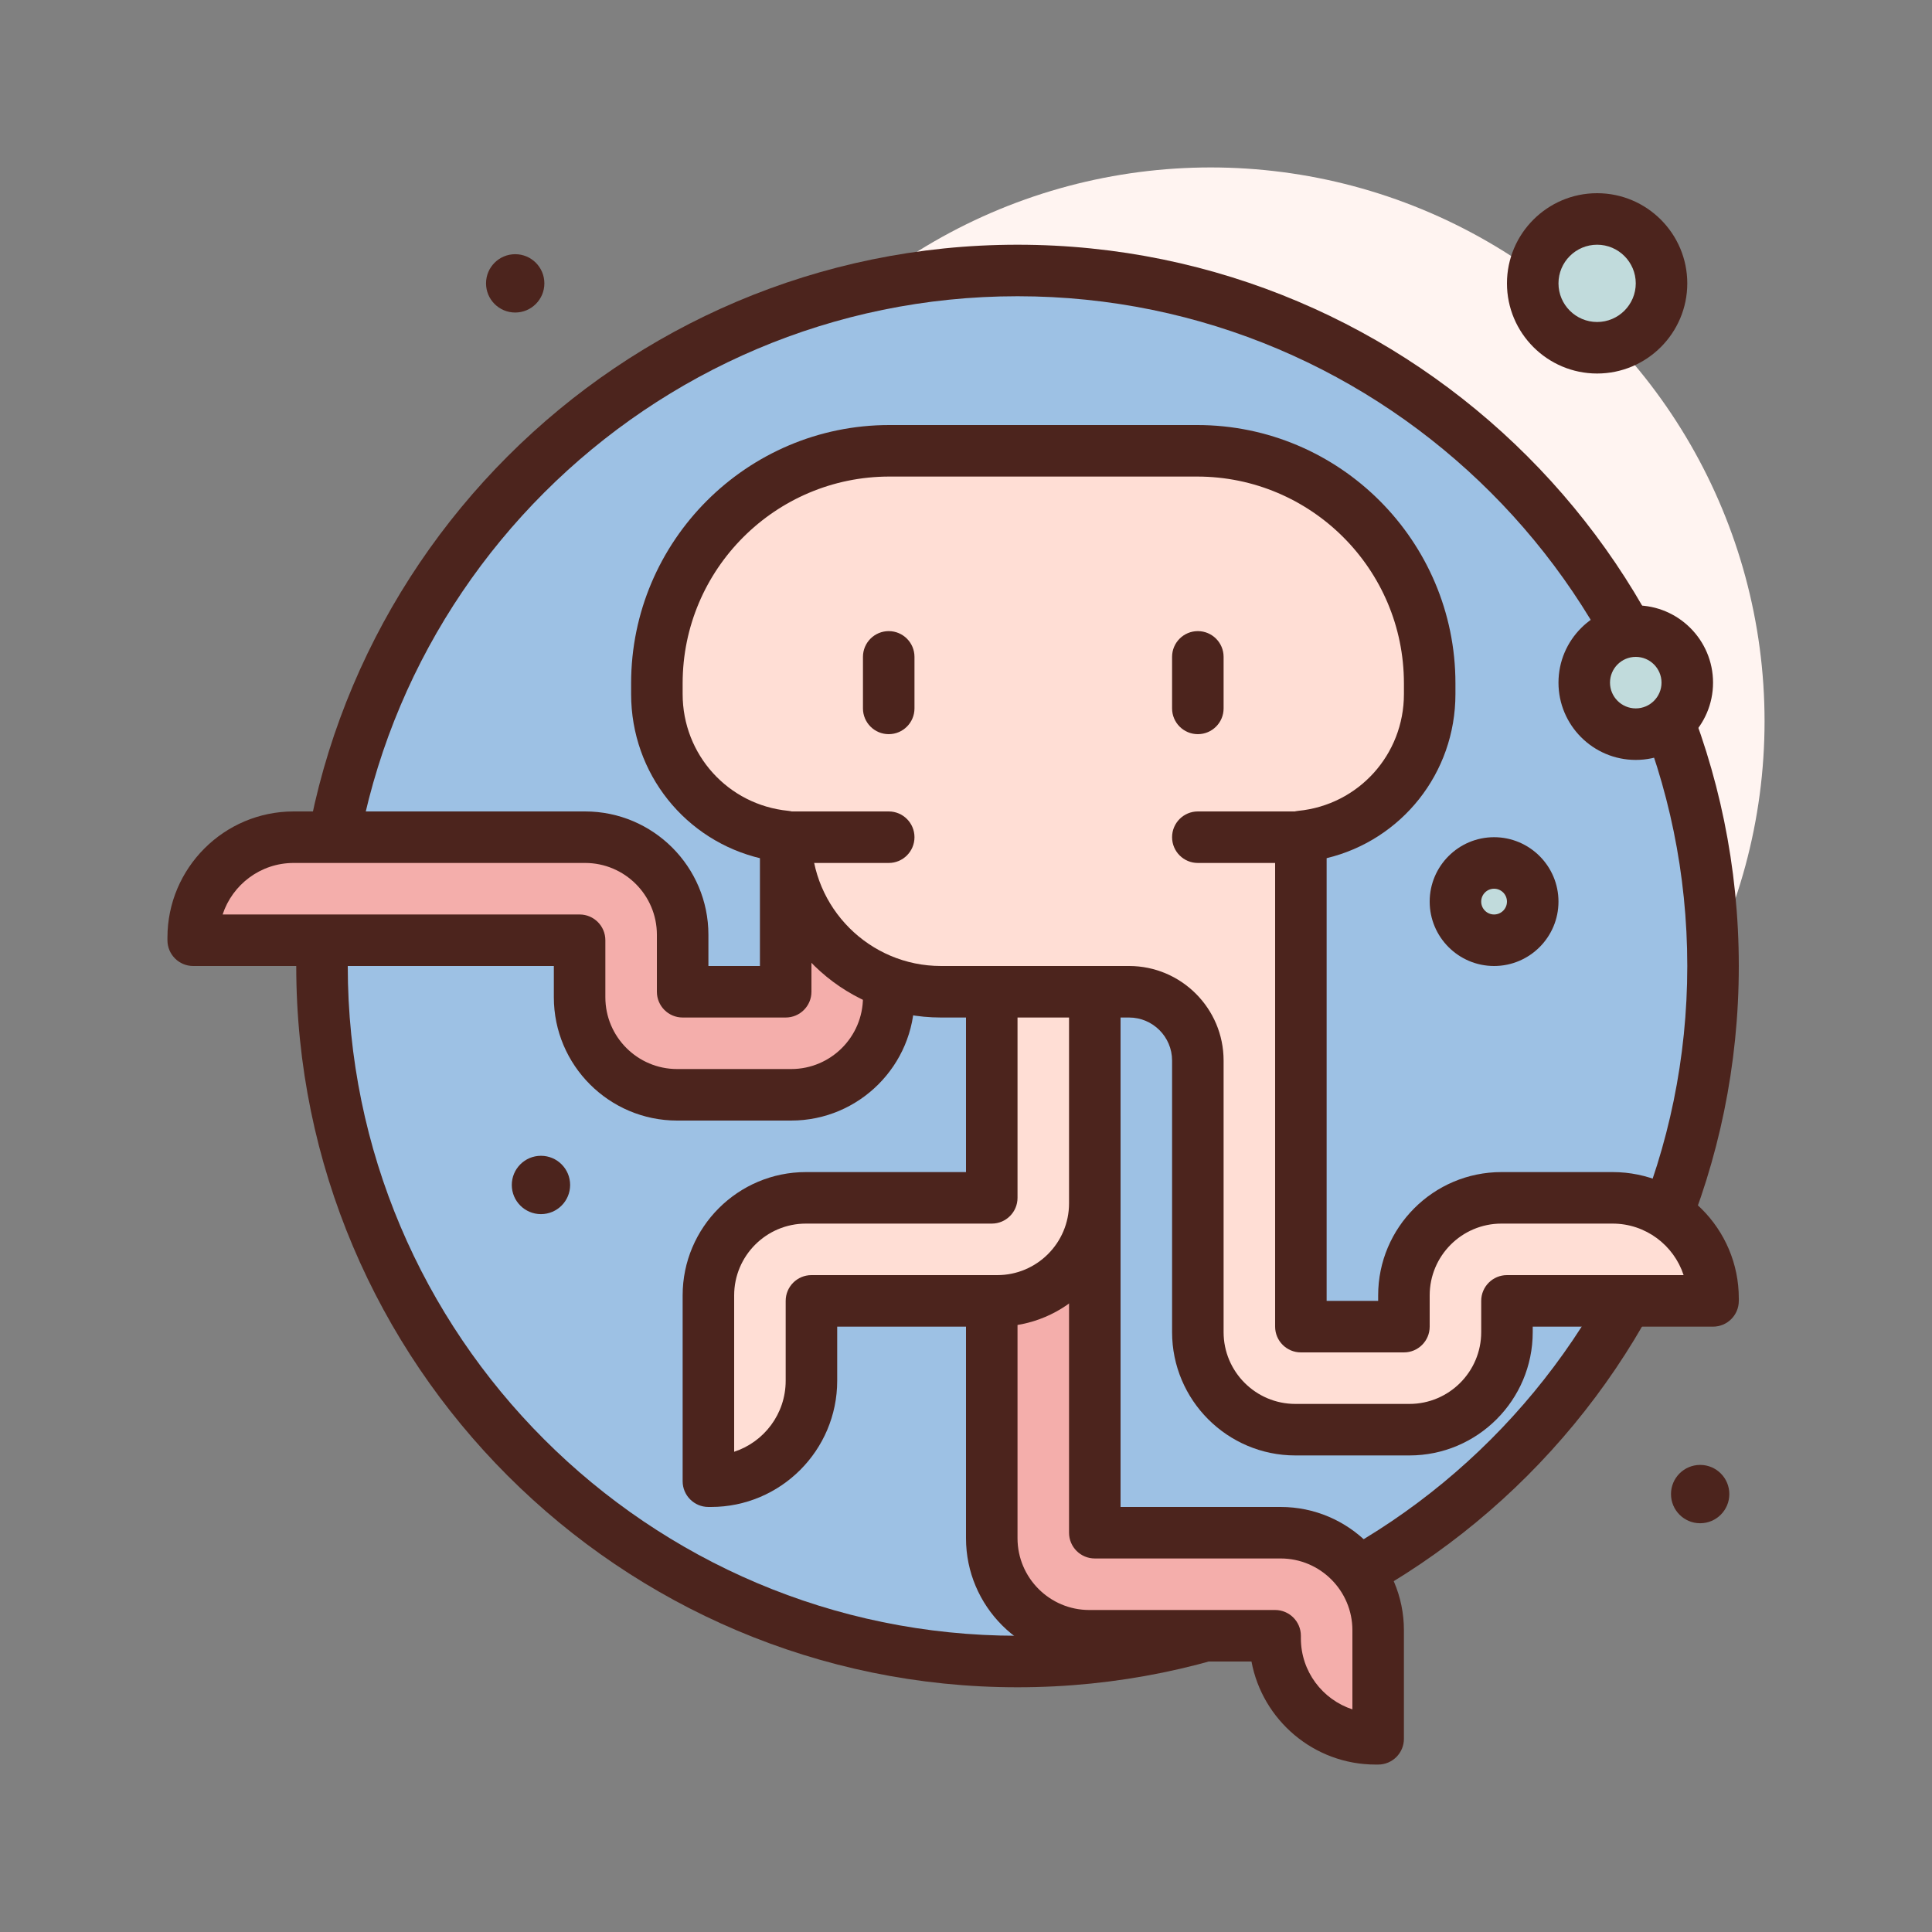 <svg id="octopus" enable-background="new 0 0 300 300" height="512" viewBox="0 0 300 300" width="512" xmlns="http://www.w3.org/2000/svg"><rect x="0" y="0" width="300" height="300" fill="#808080" stroke="none"/><g><circle cx="188" cy="112" fill="#fff4f1" r="86"/><g><circle cx="158" cy="150" fill="#9dc1e4" r="108"/><path d="m158 262c-61.758 0-112-50.242-112-112s50.242-112 112-112 112 50.242 112 112-50.242 112-112 112zm0-216c-57.346 0-104 46.654-104 104s46.654 104 104 104 104-46.654 104-104-46.654-104-104-104z" fill="#4c241d"/></g><g fill="#4c241d"><circle cx="80" cy="44" r="4.529"/><circle cx="264" cy="232" r="4.529"/><circle cx="84" cy="184" r="4.529"/></g><g><path d="m213.595 270h.405v-16.857c0-8.363-6.78-15.143-15.143-15.143h-28.857v-64h-16v64.857c0 8.363 6.78 15.143 15.143 15.143h28.857v.405c0 8.613 6.982 15.595 15.595 15.595z" fill="#f4aeab"/><path d="m214 274h-.404c-9.576 0-17.572-6.906-19.266-16h-25.188c-10.554 0-19.142-8.588-19.142-19.143v-64.857c0-2.209 1.791-4 4-4h16c2.209 0 4 1.791 4 4v60h24.857c10.555 0 19.143 8.588 19.143 19.143v16.857c0 2.209-1.791 4-4 4zm-56-96v60.857c0 6.145 4.998 11.143 11.143 11.143h28.857c2.209 0 4 1.791 4 4v.404c0 5.139 3.361 9.508 8 11.025v-12.287c0-6.145-4.998-11.143-11.143-11.143h-28.857c-2.209 0-4-1.791-4-4v-60h-8z" fill="#4c241d"/></g><g><path d="m122.857 170h-17.715c-8.362 0-15.142-6.78-15.142-15.143v-8.857h-60v-.405c0-8.613 6.982-15.595 15.595-15.595h45.262c8.363 0 15.143 6.78 15.143 15.143v8.857h16v-36h16v36.857c0 8.363-6.78 15.143-15.143 15.143z" fill="#f4aeab"/><path d="m122.857 174h-17.715c-10.554 0-19.142-8.588-19.142-19.143v-4.857h-56c-2.209 0-4-1.791-4-4v-.404c0-10.805 8.791-19.596 19.596-19.596h45.262c10.555 0 19.143 8.588 19.143 19.143v4.857h8v-32c0-2.209 1.791-4 4-4h16c2.209 0 4 1.791 4 4v36.857c-.001 10.555-8.589 19.143-19.144 19.143zm-88.287-32h55.43c2.209 0 4 1.791 4 4v8.857c0 6.145 4.998 11.143 11.143 11.143h17.715c6.145 0 11.143-4.998 11.143-11.143v-32.857h-8v32c0 2.209-1.791 4-4 4h-16c-2.209 0-4-1.791-4-4v-8.857c-.001-6.145-4.999-11.143-11.144-11.143h-45.261c-5.139 0-9.508 3.361-11.026 8z" fill="#4c241d"/></g><g><path d="m110.405 230h-.405v-28.857c0-8.363 6.78-15.143 15.143-15.143h28.857v-64h16v64.857c0 8.363-6.78 15.143-15.143 15.143h-28.857v12.405c0 8.613-6.982 15.595-15.595 15.595z" fill="#ffded5"/><path d="m110.404 234h-.404c-2.209 0-4-1.791-4-4v-28.857c0-10.555 8.588-19.143 19.143-19.143h24.857v-60c0-2.209 1.791-4 4-4h16c2.209 0 4 1.791 4 4v64.857c0 10.555-8.588 19.143-19.143 19.143h-24.857v8.404c0 10.805-8.791 19.596-19.596 19.596zm14.739-44c-6.145 0-11.143 4.998-11.143 11.143v24.287c4.639-1.518 8-5.887 8-11.025v-12.405c0-2.209 1.791-4 4-4h28.857c6.145 0 11.143-4.998 11.143-11.143v-60.857h-8v60c0 2.209-1.791 4-4 4z" fill="#4c241d"/></g><g><path d="m250.405 186h-17.262c-8.363 0-15.143 6.78-15.143 15.143v4.857h-16v-52-24.112c11.229-1.116 20-10.589 20-22.113v-1.671c0-19.939-16.165-36.104-36.104-36.104h-47.791c-19.94 0-36.105 16.165-36.105 36.105v1.67c0 11.523 8.771 20.996 20 22.113 0 13.317 10.795 24.112 24.112 24.112h29.208c5.899 0 10.68 4.782 10.68 10.68v42.177c0 8.363 6.78 15.143 15.143 15.143h17.715c8.363 0 15.143-6.78 15.143-15.143v-4.857h32v-.405c-.001-8.613-6.983-15.595-15.596-15.595z" fill="#ffded5"/><path d="m218.857 226h-17.715c-10.554 0-19.142-8.588-19.142-19.143v-42.177c0-3.684-2.996-6.68-6.68-6.68h-29.209c-14.344 0-26.213-10.797-27.904-24.691-11.732-2.727-20.207-13.161-20.207-25.534v-1.67c0-22.113 17.992-40.105 40.105-40.105h47.789c22.114 0 40.106 17.992 40.106 40.105v1.67c0 12.299-8.377 22.684-20 25.482v68.743h8v-.857c0-10.555 8.588-19.143 19.143-19.143h17.262c10.805 0 19.596 8.791 19.596 19.596v.404c0 2.209-1.791 4-4 4h-28v.857c-.001 10.555-8.589 19.143-19.144 19.143zm-80.752-152c-17.703 0-32.105 14.402-32.105 32.105v1.67c0 9.408 7.049 17.203 16.395 18.131 2.047.203 3.605 1.924 3.605 3.98 0 11.09 9.021 20.113 20.111 20.113h29.209c8.094 0 14.68 6.586 14.68 14.68v42.178c0 6.145 4.998 11.143 11.143 11.143h17.715c6.145 0 11.143-4.998 11.143-11.143v-4.857c0-2.209 1.791-4 4-4h27.43c-1.518-4.639-5.887-8-11.025-8h-17.262c-6.145 0-11.143 4.998-11.143 11.143v4.857c0 2.209-1.791 4-4 4h-16c-2.209 0-4-1.791-4-4v-76.113c0-2.057 1.559-3.777 3.605-3.98 9.346-.928 16.395-8.723 16.395-18.131v-1.67c-.001-17.704-14.403-32.106-32.106-32.106z" fill="#4c241d"/></g><path d="m202 134h-16c-2.209 0-4-1.791-4-4s1.791-4 4-4h16c2.209 0 4 1.791 4 4s-1.791 4-4 4z" fill="#4c241d"/><path d="m138 134h-16c-2.209 0-4-1.791-4-4s1.791-4 4-4h16c2.209 0 4 1.791 4 4s-1.791 4-4 4z" fill="#4c241d"/><g><circle cx="232" cy="140" fill="#c1dbdc" r="6"/><path d="m232 150c-5.514 0-10-4.486-10-10s4.486-10 10-10 10 4.486 10 10-4.486 10-10 10zm0-12c-1.104 0-2 .896-2 2s.896 2 2 2 2-.896 2-2-.896-2-2-2z" fill="#4c241d"/></g><g><circle cx="254" cy="106" fill="#c1dbdc" r="8"/><path d="m254 118c-6.617 0-12-5.383-12-12s5.383-12 12-12 12 5.383 12 12-5.383 12-12 12zm0-16c-2.205 0-4 1.795-4 4s1.795 4 4 4 4-1.795 4-4-1.795-4-4-4z" fill="#4c241d"/></g><g><circle cx="248" cy="44" fill="#c1dbdc" r="10"/><path d="m248 58c-7.719 0-14-6.281-14-14s6.281-14 14-14 14 6.281 14 14-6.281 14-14 14zm0-20c-3.309 0-6 2.691-6 6s2.691 6 6 6 6-2.691 6-6-2.691-6-6-6z" fill="#4c241d"/></g><path d="m186 114c-2.209 0-4-1.791-4-4v-8c0-2.209 1.791-4 4-4s4 1.791 4 4v8c0 2.209-1.791 4-4 4z" fill="#4c241d"/><path d="m138 114c-2.209 0-4-1.791-4-4v-8c0-2.209 1.791-4 4-4s4 1.791 4 4v8c0 2.209-1.791 4-4 4z" fill="#4c241d"/></g></svg>
